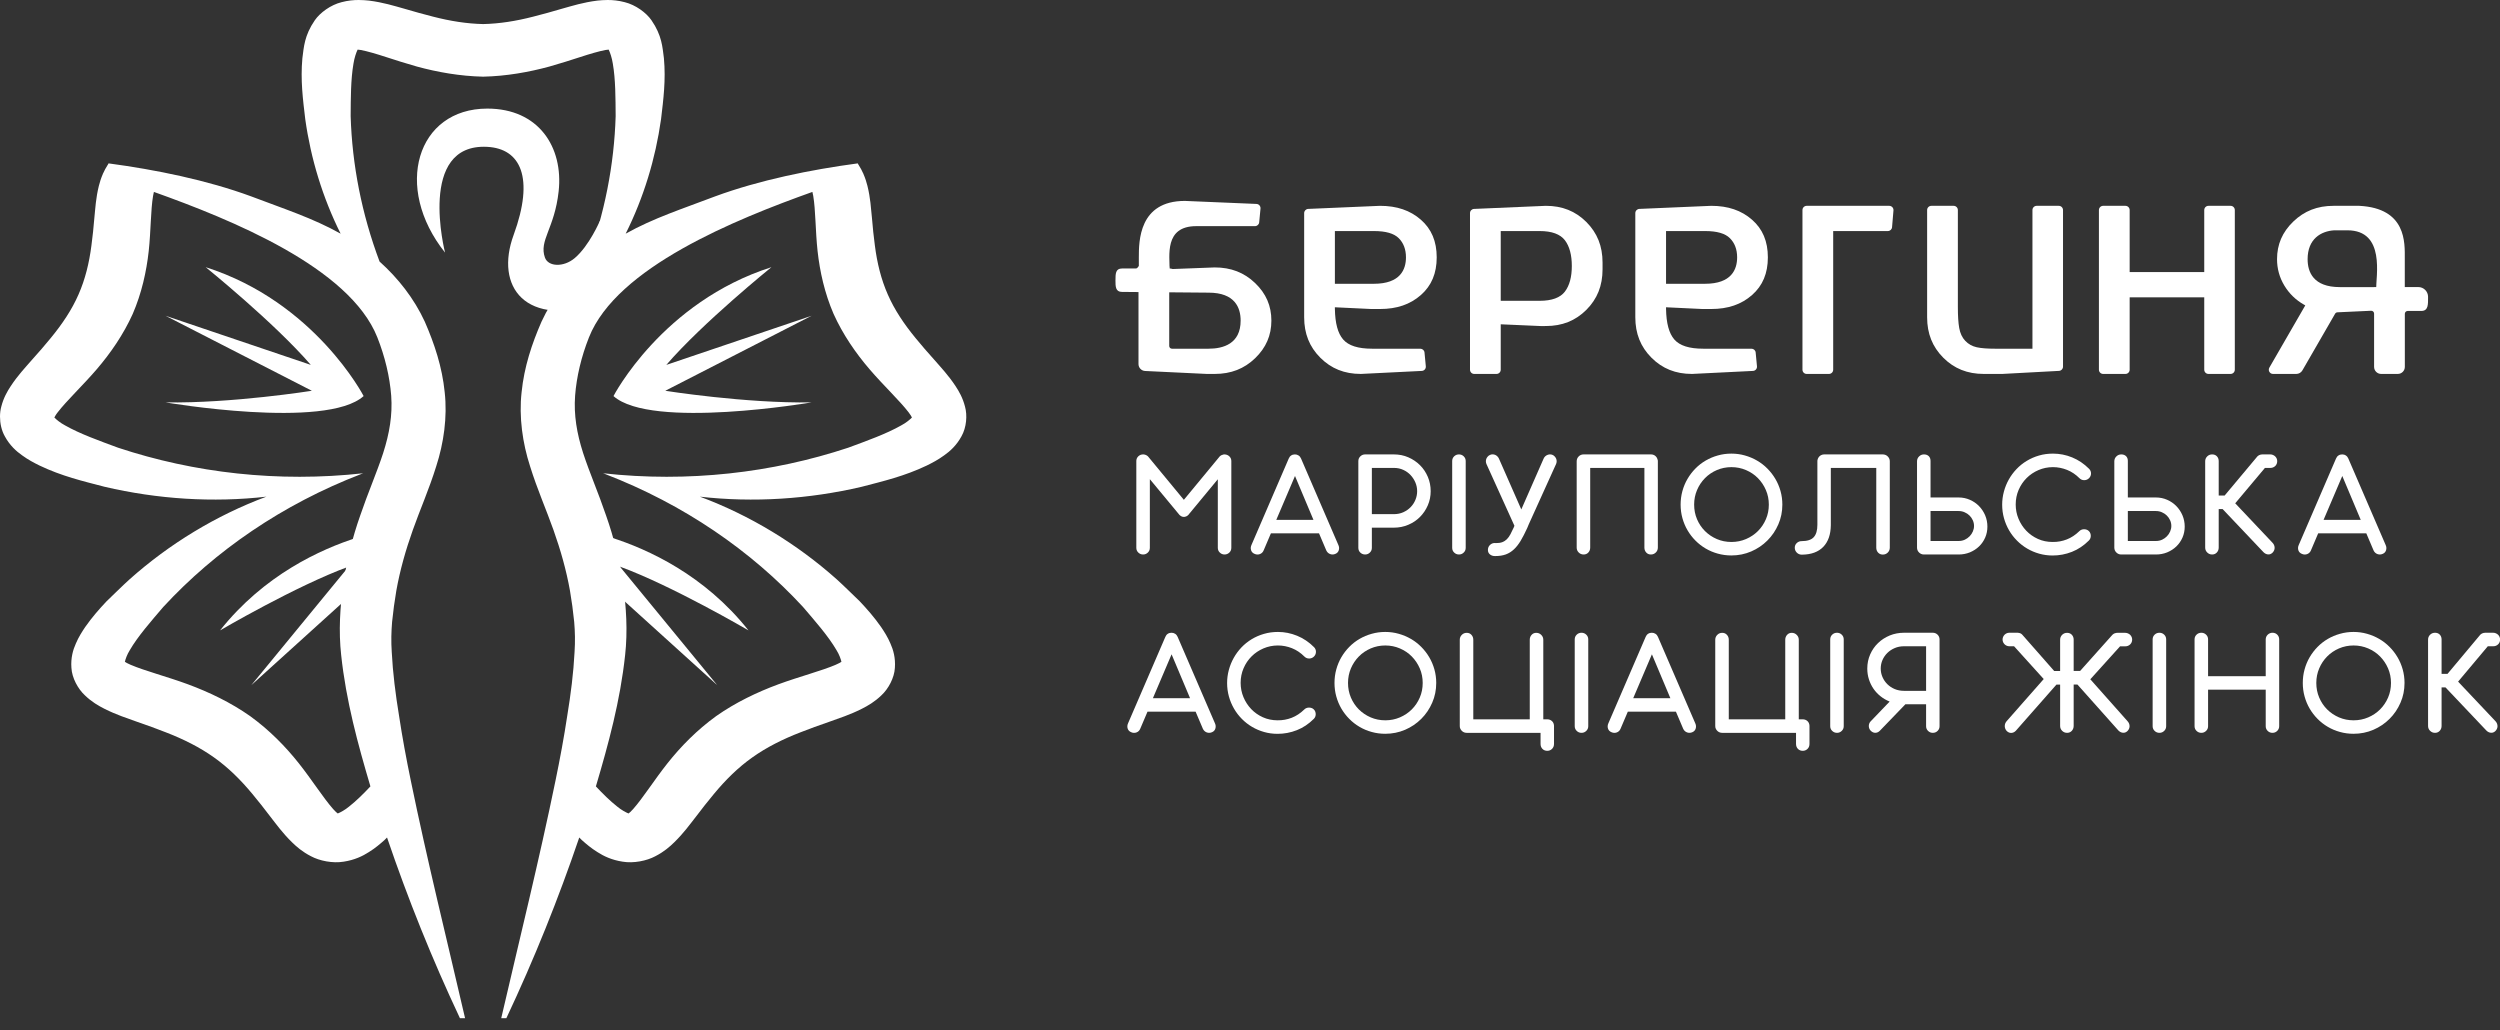 <svg width="199" height="82" viewBox="0 0 199 82" fill="none" xmlns="http://www.w3.org/2000/svg">
<rect x="0" y="0" width="199" height="82" fill="#333333" stroke="none"/>
<g clip-path="url(#clip0_140_434)">
<path d="M91.528 38.142V43.608C91.528 43.757 91.475 43.883 91.369 43.984C91.264 44.087 91.138 44.138 90.993 44.138C90.844 44.138 90.715 44.087 90.61 43.984C90.504 43.883 90.451 43.757 90.451 43.608V36.7C90.451 36.549 90.504 36.425 90.61 36.322C90.715 36.221 90.844 36.171 90.993 36.171H91.012C91.152 36.179 91.274 36.23 91.378 36.326L94.235 39.786L97.093 36.326C97.181 36.246 97.279 36.198 97.392 36.177C97.4 36.177 97.411 36.175 97.423 36.173C97.435 36.171 97.446 36.171 97.454 36.171C97.492 36.171 97.52 36.173 97.541 36.177C97.674 36.194 97.786 36.251 97.877 36.347C97.969 36.446 98.014 36.562 98.014 36.7V43.608C98.014 43.757 97.962 43.883 97.856 43.984C97.749 44.087 97.622 44.138 97.473 44.138C97.328 44.138 97.202 44.087 97.097 43.984C96.99 43.883 96.938 43.757 96.938 43.608V38.149L94.646 40.92L94.597 40.983C94.535 41.044 94.476 41.086 94.422 41.106C94.252 41.18 94.092 41.159 93.943 41.037L93.887 40.989L91.528 38.142H91.528Z" fill="white"/>
<path d="M101.593 41.38H104.55L103.082 37.888L101.593 41.38ZM104.993 42.452H101.165L100.585 43.814C100.556 43.886 100.516 43.944 100.463 43.995C100.412 44.045 100.353 44.081 100.287 44.106C100.22 44.132 100.15 44.142 100.078 44.14C100.005 44.138 99.934 44.121 99.863 44.087C99.722 44.031 99.63 43.934 99.586 43.799C99.543 43.663 99.552 43.526 99.614 43.386L102.583 36.501C102.629 36.392 102.694 36.309 102.779 36.255C102.864 36.198 102.963 36.171 103.076 36.171C103.183 36.171 103.279 36.198 103.364 36.255C103.45 36.309 103.515 36.389 103.561 36.495L106.536 43.386C106.599 43.522 106.609 43.659 106.568 43.795C106.526 43.932 106.437 44.031 106.299 44.087C106.159 44.15 106.019 44.155 105.88 44.104C105.74 44.052 105.638 43.955 105.572 43.814L104.993 42.452H104.993Z" fill="white"/>
<path d="M109.2 37.247V40.926H110.962C111.228 40.926 111.474 40.875 111.7 40.775C111.926 40.672 112.122 40.537 112.286 40.369C112.45 40.201 112.577 40.007 112.668 39.786C112.759 39.568 112.805 39.336 112.805 39.097C112.805 38.859 112.759 38.63 112.665 38.407C112.571 38.187 112.444 37.989 112.282 37.817C112.121 37.644 111.927 37.506 111.703 37.403C111.479 37.3 111.237 37.247 110.975 37.247H109.2V37.247ZM110.95 36.171C111.361 36.171 111.744 36.246 112.098 36.4C112.454 36.553 112.764 36.763 113.029 37.026C113.295 37.289 113.503 37.6 113.655 37.958C113.807 38.312 113.882 38.693 113.882 39.097C113.882 39.498 113.805 39.877 113.652 40.228C113.499 40.581 113.289 40.89 113.026 41.153C112.763 41.418 112.453 41.624 112.095 41.775C111.739 41.926 111.356 42.002 110.95 42.002H109.2V43.608C109.2 43.757 109.148 43.883 109.042 43.984C108.937 44.087 108.811 44.138 108.665 44.138C108.591 44.138 108.52 44.125 108.454 44.098C108.387 44.071 108.329 44.033 108.28 43.984C108.229 43.938 108.191 43.881 108.164 43.818C108.138 43.753 108.124 43.684 108.124 43.608V36.705C108.124 36.555 108.177 36.429 108.283 36.326C108.388 36.223 108.516 36.171 108.665 36.171H110.95V36.171Z" fill="white"/>
<path d="M116.67 43.608C116.67 43.757 116.618 43.883 116.511 43.984C116.406 44.087 116.28 44.138 116.135 44.138C115.986 44.138 115.858 44.087 115.752 43.984C115.646 43.883 115.594 43.757 115.594 43.608V36.7C115.594 36.549 115.646 36.425 115.752 36.322C115.858 36.221 115.986 36.171 116.135 36.171C116.28 36.171 116.406 36.221 116.511 36.322C116.617 36.425 116.67 36.549 116.67 36.7V43.608Z" fill="white"/>
<path d="M121.096 40.551L122.871 36.507C122.932 36.371 123.032 36.272 123.169 36.215C123.306 36.156 123.442 36.154 123.58 36.209C123.646 36.236 123.704 36.278 123.753 36.333C123.804 36.387 123.842 36.446 123.869 36.509C123.897 36.574 123.91 36.642 123.91 36.715C123.91 36.787 123.895 36.861 123.866 36.93L121.687 41.742L121.563 42.04C121.384 42.431 121.212 42.765 121.046 43.043C120.88 43.32 120.701 43.55 120.507 43.73C120.314 43.911 120.1 44.045 119.863 44.132C119.627 44.218 119.349 44.262 119.03 44.262H118.986C118.836 44.262 118.708 44.218 118.6 44.132C118.492 44.045 118.438 43.926 118.438 43.776C118.438 43.618 118.491 43.489 118.6 43.381C118.708 43.276 118.836 43.223 118.986 43.223C119.015 43.223 119.037 43.226 119.054 43.23C119.262 43.234 119.435 43.209 119.577 43.158C119.718 43.106 119.84 43.028 119.944 42.925C120.048 42.82 120.143 42.69 120.228 42.532C120.312 42.374 120.403 42.189 120.498 41.979L120.549 41.853L118.319 36.93C118.291 36.861 118.276 36.787 118.276 36.715C118.276 36.642 118.29 36.574 118.316 36.509C118.343 36.446 118.382 36.388 118.432 36.333C118.481 36.278 118.542 36.236 118.612 36.209C118.679 36.179 118.748 36.164 118.82 36.166C118.893 36.169 118.96 36.183 119.023 36.211C119.086 36.238 119.142 36.278 119.194 36.329C119.246 36.381 119.286 36.44 119.316 36.507L121.096 40.552L121.096 40.551Z" fill="white"/>
<path d="M131.965 43.589C131.965 43.742 131.912 43.873 131.803 43.978C131.695 44.086 131.564 44.138 131.411 44.138C131.258 44.138 131.133 44.086 131.038 43.978C130.942 43.873 130.894 43.742 130.894 43.589V37.247H126.58V43.589C126.58 43.742 126.532 43.873 126.434 43.978C126.336 44.086 126.211 44.138 126.058 44.138C125.904 44.138 125.773 44.086 125.665 43.978C125.557 43.873 125.504 43.742 125.504 43.589V36.724C125.504 36.57 125.556 36.44 125.662 36.333C125.767 36.225 125.898 36.171 126.051 36.171H131.417C131.537 36.171 131.643 36.204 131.735 36.269C131.826 36.337 131.891 36.423 131.927 36.532L131.946 36.593L131.959 36.637C131.959 36.646 131.96 36.656 131.962 36.669C131.964 36.681 131.965 36.694 131.965 36.705V43.589V43.589Z" fill="white"/>
<path d="M137.823 37.184C137.408 37.184 137.02 37.264 136.658 37.419C136.298 37.575 135.984 37.787 135.716 38.06C135.449 38.332 135.237 38.647 135.084 39.009C134.93 39.37 134.854 39.755 134.854 40.167C134.854 40.581 134.93 40.97 135.084 41.331C135.237 41.691 135.449 42.006 135.716 42.273C135.984 42.54 136.298 42.753 136.658 42.908C137.02 43.063 137.408 43.141 137.823 43.141C138.234 43.141 138.621 43.063 138.984 42.908C139.347 42.752 139.663 42.54 139.931 42.273C140.198 42.006 140.41 41.691 140.565 41.331C140.721 40.97 140.799 40.581 140.799 40.167C140.799 39.755 140.721 39.37 140.565 39.009C140.41 38.647 140.198 38.332 139.931 38.06C139.663 37.787 139.347 37.575 138.984 37.419C138.621 37.264 138.234 37.184 137.823 37.184ZM137.817 36.108C138.19 36.108 138.549 36.156 138.894 36.255C139.238 36.352 139.561 36.488 139.861 36.663C140.163 36.837 140.436 37.047 140.683 37.298C140.93 37.546 141.141 37.821 141.318 38.119C141.495 38.418 141.631 38.739 141.729 39.086C141.827 39.433 141.875 39.793 141.875 40.167C141.875 40.726 141.769 41.252 141.555 41.741C141.341 42.231 141.051 42.66 140.683 43.026C140.316 43.394 139.886 43.684 139.395 43.896C138.903 44.107 138.377 44.214 137.817 44.214C137.444 44.214 137.083 44.165 136.737 44.069C136.39 43.974 136.068 43.837 135.769 43.661C135.47 43.486 135.198 43.274 134.953 43.026C134.709 42.78 134.499 42.507 134.325 42.208C134.151 41.91 134.016 41.588 133.92 41.243C133.825 40.899 133.777 40.541 133.777 40.167C133.777 39.793 133.825 39.433 133.92 39.086C134.016 38.739 134.151 38.418 134.325 38.12C134.499 37.821 134.709 37.546 134.953 37.298C135.198 37.047 135.47 36.837 135.769 36.663C136.068 36.488 136.39 36.352 136.737 36.255C137.083 36.156 137.443 36.108 137.817 36.108L137.817 36.108Z" fill="white"/>
<path d="M142.864 43.602C142.864 43.448 142.918 43.322 143.026 43.223C143.134 43.123 143.263 43.074 143.412 43.074C143.861 43.074 144.182 42.969 144.374 42.759C144.567 42.549 144.664 42.218 144.664 41.767V36.711C144.664 36.671 144.666 36.642 144.67 36.624C144.67 36.621 144.671 36.619 144.673 36.619C144.675 36.619 144.676 36.616 144.676 36.612C144.68 36.591 144.684 36.574 144.688 36.559C144.692 36.545 144.698 36.528 144.707 36.507C144.716 36.482 144.724 36.465 144.732 36.456C144.732 36.453 144.733 36.45 144.736 36.448C144.738 36.446 144.739 36.442 144.739 36.438C144.784 36.36 144.846 36.297 144.925 36.248C145.003 36.2 145.091 36.175 145.186 36.171H149.874C149.903 36.171 149.926 36.173 149.943 36.177C150.079 36.194 150.195 36.253 150.288 36.358C150.381 36.461 150.428 36.583 150.428 36.724V43.589C150.428 43.747 150.374 43.879 150.267 43.984C150.158 44.091 150.028 44.144 149.874 44.144C149.716 44.144 149.59 44.092 149.494 43.984C149.398 43.879 149.351 43.747 149.351 43.589V37.247H145.734V41.804C145.725 42.547 145.526 43.12 145.134 43.528C144.742 43.934 144.18 44.142 143.45 44.15H143.412C143.263 44.15 143.134 44.096 143.026 43.989C142.918 43.881 142.864 43.751 142.864 43.602H142.864Z" fill="white"/>
<path d="M153.671 40.678V43.062H155.925C156.095 43.062 156.254 43.026 156.401 42.959C156.548 42.889 156.676 42.799 156.784 42.687C156.892 42.576 156.977 42.448 157.039 42.305C157.101 42.162 157.133 42.015 157.133 41.865C157.133 41.708 157.1 41.559 157.036 41.415C156.972 41.27 156.883 41.144 156.772 41.035C156.66 40.926 156.529 40.838 156.379 40.775C156.23 40.709 156.072 40.678 155.906 40.678H153.671V40.678ZM153.149 44.138C152.995 44.138 152.864 44.086 152.757 43.978C152.649 43.873 152.595 43.742 152.595 43.589V36.724C152.595 36.57 152.648 36.44 152.757 36.333C152.864 36.225 152.996 36.171 153.149 36.171C153.307 36.171 153.433 36.217 153.528 36.309C153.624 36.404 153.671 36.53 153.671 36.688V39.599H155.912C156.228 39.599 156.525 39.662 156.803 39.784C157.081 39.906 157.324 40.072 157.531 40.285C157.738 40.497 157.901 40.743 158.02 41.023C158.137 41.302 158.197 41.6 158.197 41.916C158.197 42.231 158.138 42.523 158.02 42.792C157.901 43.063 157.738 43.297 157.531 43.497C157.324 43.696 157.081 43.852 156.803 43.968C156.525 44.081 156.228 44.138 155.912 44.138H153.149Z" fill="white"/>
<path d="M166.289 37.316C166.393 37.419 166.445 37.543 166.445 37.686C166.445 37.829 166.393 37.956 166.289 38.062C166.185 38.166 166.059 38.22 165.91 38.222C165.76 38.225 165.633 38.172 165.529 38.069C165.231 37.77 164.899 37.548 164.537 37.403C164.173 37.258 163.799 37.184 163.413 37.184C163.006 37.184 162.623 37.264 162.261 37.419C161.901 37.575 161.586 37.785 161.318 38.054C161.05 38.321 160.839 38.634 160.683 38.996C160.528 39.357 160.45 39.746 160.45 40.16C160.45 40.558 160.525 40.938 160.674 41.296C160.823 41.655 161.029 41.972 161.291 42.246C161.552 42.519 161.862 42.738 162.221 42.9C162.58 43.062 162.971 43.141 163.394 43.141C163.784 43.146 164.158 43.078 164.515 42.939C164.872 42.801 165.206 42.58 165.518 42.277C165.567 42.227 165.625 42.189 165.691 42.164C165.758 42.139 165.826 42.128 165.894 42.128C165.962 42.128 166.03 42.139 166.096 42.162C166.162 42.185 166.221 42.221 166.27 42.271C166.324 42.319 166.364 42.378 166.389 42.447C166.413 42.517 166.426 42.584 166.426 42.654C166.426 42.721 166.413 42.788 166.389 42.853C166.364 42.916 166.327 42.973 166.276 43.024C165.87 43.429 165.42 43.732 164.926 43.926C164.432 44.121 163.92 44.218 163.388 44.218C163.019 44.218 162.663 44.169 162.321 44.073C161.978 43.976 161.659 43.839 161.363 43.665C161.065 43.49 160.795 43.28 160.55 43.032C160.305 42.786 160.095 42.513 159.921 42.212C159.747 41.91 159.611 41.588 159.517 41.247C159.421 40.905 159.373 40.545 159.373 40.173C159.373 39.816 159.419 39.469 159.511 39.13C159.602 38.792 159.731 38.472 159.899 38.172C160.067 37.871 160.272 37.594 160.512 37.342C160.753 37.087 161.024 36.869 161.325 36.688C161.625 36.505 161.951 36.362 162.302 36.261C162.652 36.158 163.025 36.108 163.419 36.108C163.942 36.108 164.451 36.208 164.945 36.41C165.439 36.612 165.887 36.913 166.289 37.316L166.289 37.316Z" fill="white"/>
<path d="M169.376 40.678V43.062H171.63C171.8 43.062 171.959 43.026 172.106 42.959C172.253 42.889 172.382 42.799 172.489 42.687C172.597 42.576 172.682 42.448 172.744 42.305C172.806 42.162 172.838 42.015 172.838 41.865C172.838 41.708 172.805 41.559 172.741 41.415C172.677 41.27 172.589 41.144 172.477 41.035C172.365 40.926 172.234 40.838 172.084 40.775C171.935 40.709 171.777 40.678 171.611 40.678H169.376ZM168.854 44.138C168.7 44.138 168.569 44.086 168.462 43.978C168.354 43.873 168.3 43.742 168.3 43.589V36.724C168.3 36.57 168.353 36.44 168.462 36.333C168.569 36.225 168.7 36.171 168.854 36.171C169.011 36.171 169.138 36.217 169.233 36.309C169.329 36.404 169.376 36.53 169.376 36.688V39.599H171.617C171.933 39.599 172.23 39.662 172.508 39.784C172.786 39.906 173.029 40.072 173.236 40.285C173.443 40.497 173.606 40.743 173.725 41.023C173.843 41.302 173.903 41.6 173.903 41.916C173.903 42.231 173.843 42.523 173.725 42.792C173.606 43.063 173.443 43.297 173.236 43.497C173.029 43.696 172.786 43.852 172.508 43.968C172.23 44.081 171.933 44.138 171.617 44.138H168.854V44.138Z" fill="white"/>
<path d="M176.609 39.444H177.082L179.691 36.326C179.749 36.276 179.8 36.24 179.847 36.221C179.925 36.187 180.005 36.171 180.083 36.171H180.718C180.793 36.171 180.863 36.185 180.929 36.215C180.996 36.242 181.055 36.282 181.104 36.328C181.153 36.377 181.193 36.434 181.223 36.496C181.251 36.562 181.266 36.631 181.266 36.705C181.266 36.864 181.213 36.993 181.107 37.096C181.001 37.196 180.872 37.247 180.718 37.247H180.288L177.923 40.062L180.899 43.211C180.953 43.268 180.993 43.333 181.02 43.4C181.047 43.469 181.061 43.539 181.061 43.608C181.061 43.679 181.046 43.747 181.017 43.814C180.988 43.881 180.946 43.94 180.893 43.995C180.784 44.098 180.664 44.144 180.531 44.132C180.399 44.119 180.278 44.06 180.171 43.951L176.92 40.522H176.609V43.583C176.609 43.739 176.561 43.869 176.463 43.976C176.365 44.083 176.24 44.138 176.087 44.138C175.933 44.138 175.802 44.086 175.695 43.978C175.587 43.873 175.533 43.743 175.533 43.589V36.717C175.533 36.564 175.587 36.436 175.695 36.329C175.802 36.223 175.933 36.171 176.087 36.171C176.245 36.171 176.371 36.221 176.466 36.322C176.562 36.425 176.609 36.551 176.609 36.705V39.444L176.609 39.444Z" fill="white"/>
<path d="M184.957 41.38H187.914L186.446 37.888L184.957 41.38ZM188.357 42.452H184.528L183.949 43.814C183.92 43.886 183.88 43.944 183.827 43.995C183.776 44.045 183.717 44.081 183.651 44.106C183.584 44.132 183.514 44.142 183.442 44.14C183.369 44.138 183.297 44.121 183.227 44.087C183.086 44.031 182.994 43.934 182.949 43.799C182.907 43.663 182.916 43.526 182.978 43.386L185.947 36.501C185.993 36.392 186.058 36.309 186.143 36.255C186.228 36.198 186.327 36.171 186.439 36.171C186.547 36.171 186.644 36.198 186.728 36.255C186.813 36.309 186.879 36.389 186.925 36.495L189.9 43.386C189.963 43.522 189.972 43.659 189.932 43.795C189.89 43.932 189.801 44.031 189.663 44.087C189.523 44.15 189.382 44.155 189.244 44.104C189.104 44.052 189.002 43.955 188.936 43.814L188.357 42.452H188.357Z" fill="white"/>
<path d="M91.771 55.576H94.728L93.259 52.084L91.771 55.576ZM95.17 56.648H91.342L90.762 58.01C90.733 58.082 90.693 58.14 90.641 58.191C90.589 58.241 90.53 58.277 90.464 58.302C90.397 58.327 90.327 58.338 90.255 58.336C90.182 58.334 90.111 58.317 90.04 58.283C89.899 58.226 89.807 58.13 89.763 57.995C89.72 57.859 89.729 57.722 89.791 57.581L92.761 50.697C92.806 50.587 92.871 50.505 92.956 50.451C93.041 50.394 93.14 50.367 93.253 50.367C93.36 50.367 93.456 50.394 93.542 50.451C93.627 50.505 93.692 50.585 93.738 50.69L96.713 57.581C96.776 57.718 96.785 57.855 96.744 57.991C96.704 58.128 96.614 58.226 96.477 58.283C96.336 58.346 96.196 58.35 96.057 58.3C95.918 58.247 95.815 58.151 95.749 58.01L95.17 56.648H95.17Z" fill="white"/>
<path d="M104.595 51.512C104.698 51.615 104.75 51.739 104.75 51.882C104.75 52.025 104.699 52.151 104.595 52.258C104.49 52.361 104.364 52.416 104.215 52.418C104.066 52.42 103.938 52.368 103.834 52.265C103.536 51.966 103.205 51.743 102.842 51.598C102.479 51.453 102.104 51.38 101.719 51.38C101.312 51.38 100.928 51.46 100.566 51.615C100.206 51.771 99.892 51.981 99.624 52.25C99.356 52.517 99.144 52.83 98.989 53.192C98.833 53.553 98.755 53.942 98.755 54.356C98.755 54.754 98.83 55.134 98.979 55.492C99.129 55.851 99.335 56.168 99.596 56.442C99.857 56.715 100.167 56.934 100.526 57.095C100.885 57.257 101.276 57.337 101.699 57.337C102.089 57.341 102.464 57.274 102.82 57.135C103.177 56.996 103.512 56.776 103.823 56.473C103.872 56.423 103.93 56.385 103.997 56.36C104.064 56.334 104.131 56.324 104.199 56.324C104.268 56.324 104.335 56.334 104.401 56.358C104.467 56.381 104.526 56.416 104.576 56.467C104.629 56.515 104.669 56.574 104.694 56.643C104.719 56.713 104.731 56.78 104.731 56.849C104.731 56.917 104.719 56.984 104.694 57.049C104.669 57.112 104.633 57.169 104.582 57.219C104.175 57.625 103.725 57.928 103.231 58.121C102.737 58.317 102.225 58.413 101.693 58.413C101.325 58.413 100.968 58.365 100.626 58.268C100.284 58.172 99.964 58.035 99.668 57.861C99.37 57.686 99.1 57.476 98.855 57.228C98.61 56.982 98.4 56.708 98.227 56.408C98.052 56.105 97.917 55.784 97.822 55.443C97.727 55.1 97.678 54.741 97.678 54.369C97.678 54.012 97.724 53.665 97.816 53.326C97.907 52.988 98.037 52.668 98.205 52.368C98.373 52.067 98.577 51.79 98.817 51.537C99.058 51.283 99.329 51.064 99.63 50.883C99.931 50.701 100.256 50.558 100.607 50.457C100.958 50.354 101.331 50.303 101.725 50.303C102.247 50.303 102.756 50.404 103.25 50.606C103.744 50.808 104.192 51.109 104.595 51.512L104.595 51.512Z" fill="white"/>
<path d="M110.272 51.38C109.856 51.38 109.469 51.46 109.107 51.615C108.746 51.771 108.432 51.983 108.164 52.256C107.897 52.528 107.686 52.843 107.532 53.204C107.379 53.566 107.302 53.951 107.302 54.363C107.302 54.777 107.379 55.166 107.532 55.527C107.686 55.887 107.897 56.202 108.164 56.469C108.432 56.736 108.746 56.948 109.107 57.104C109.469 57.259 109.856 57.337 110.272 57.337C110.683 57.337 111.069 57.259 111.432 57.104C111.796 56.948 112.111 56.736 112.379 56.469C112.646 56.202 112.858 55.887 113.014 55.527C113.17 55.166 113.247 54.777 113.247 54.363C113.247 53.951 113.17 53.566 113.014 53.204C112.858 52.843 112.646 52.528 112.379 52.256C112.111 51.983 111.796 51.771 111.432 51.615C111.069 51.46 110.683 51.38 110.272 51.38ZM110.265 50.303C110.638 50.303 110.998 50.352 111.343 50.451C111.686 50.547 112.009 50.684 112.31 50.858C112.611 51.033 112.885 51.243 113.132 51.493C113.379 51.741 113.59 52.017 113.767 52.315C113.943 52.614 114.08 52.935 114.178 53.282C114.275 53.629 114.324 53.989 114.324 54.363C114.324 54.922 114.218 55.447 114.003 55.937C113.79 56.427 113.5 56.856 113.132 57.222C112.765 57.589 112.335 57.88 111.843 58.092C111.351 58.302 110.826 58.409 110.265 58.409C109.892 58.409 109.532 58.361 109.186 58.264C108.839 58.17 108.516 58.033 108.217 57.856C107.918 57.682 107.647 57.47 107.402 57.222C107.157 56.976 106.948 56.703 106.773 56.404C106.599 56.105 106.464 55.784 106.369 55.439C106.273 55.094 106.226 54.737 106.226 54.363C106.226 53.989 106.273 53.629 106.369 53.282C106.464 52.935 106.599 52.614 106.773 52.315C106.948 52.017 107.157 51.741 107.402 51.493C107.647 51.243 107.918 51.033 108.217 50.858C108.516 50.684 108.839 50.547 109.186 50.451C109.532 50.352 109.892 50.303 110.265 50.303L110.265 50.303Z" fill="white"/>
<path d="M117.274 57.258H121.769V50.926C121.769 50.772 121.818 50.642 121.915 50.535C122.013 50.425 122.137 50.373 122.286 50.373C122.44 50.373 122.571 50.425 122.681 50.535C122.791 50.642 122.846 50.772 122.846 50.926V57.258H123.158C123.307 57.258 123.432 57.304 123.534 57.396C123.636 57.49 123.691 57.615 123.699 57.768V59.217C123.699 59.374 123.647 59.507 123.543 59.61C123.439 59.713 123.313 59.765 123.164 59.765C123.006 59.765 122.877 59.713 122.777 59.61C122.678 59.507 122.628 59.374 122.628 59.217V58.334H116.752C116.619 58.334 116.504 58.294 116.406 58.216C116.309 58.136 116.243 58.037 116.211 57.918C116.211 57.909 116.21 57.901 116.207 57.894C116.205 57.888 116.204 57.882 116.204 57.873C116.2 57.852 116.198 57.821 116.198 57.779V50.926C116.198 50.772 116.252 50.642 116.36 50.535C116.467 50.425 116.599 50.373 116.752 50.373C116.905 50.373 117.03 50.425 117.128 50.535C117.226 50.642 117.274 50.772 117.274 50.926V57.258V57.258Z" fill="white"/>
<path d="M126.425 57.804C126.425 57.953 126.372 58.079 126.266 58.18C126.161 58.283 126.034 58.334 125.889 58.334C125.74 58.334 125.612 58.283 125.507 58.18C125.401 58.079 125.348 57.953 125.348 57.804V50.896C125.348 50.745 125.401 50.621 125.507 50.518C125.612 50.417 125.74 50.367 125.889 50.367C126.035 50.367 126.161 50.417 126.266 50.518C126.372 50.621 126.425 50.745 126.425 50.896V57.804V57.804Z" fill="white"/>
<path d="M130.004 55.576H132.961L131.492 52.084L130.004 55.576ZM133.403 56.648H129.575L128.995 58.01C128.966 58.082 128.926 58.14 128.874 58.191C128.822 58.241 128.763 58.277 128.697 58.302C128.63 58.327 128.561 58.338 128.488 58.336C128.415 58.334 128.344 58.317 128.273 58.283C128.132 58.226 128.04 58.13 127.996 57.995C127.953 57.859 127.962 57.722 128.024 57.581L130.994 50.697C131.039 50.587 131.104 50.505 131.189 50.451C131.274 50.394 131.373 50.367 131.486 50.367C131.593 50.367 131.69 50.394 131.775 50.451C131.86 50.505 131.925 50.585 131.971 50.69L134.946 57.581C135.009 57.718 135.019 57.855 134.978 57.991C134.937 58.128 134.848 58.226 134.71 58.283C134.569 58.346 134.429 58.35 134.29 58.3C134.151 58.247 134.048 58.151 133.982 58.01L133.403 56.648H133.403Z" fill="white"/>
<path d="M137.611 57.258H142.106V50.926C142.106 50.772 142.154 50.642 142.252 50.535C142.349 50.425 142.473 50.373 142.623 50.373C142.776 50.373 142.907 50.425 143.018 50.535C143.127 50.642 143.183 50.772 143.183 50.926V57.258H143.494C143.643 57.258 143.768 57.304 143.87 57.396C143.972 57.49 144.027 57.615 144.035 57.768V59.217C144.035 59.374 143.984 59.507 143.88 59.61C143.776 59.713 143.65 59.765 143.5 59.765C143.343 59.765 143.213 59.713 143.113 59.61C143.015 59.507 142.964 59.374 142.964 59.217V58.334H137.088C136.955 58.334 136.84 58.294 136.743 58.216C136.645 58.136 136.58 58.037 136.547 57.918C136.547 57.909 136.546 57.901 136.544 57.894C136.542 57.888 136.541 57.882 136.541 57.873C136.537 57.852 136.534 57.821 136.534 57.779V50.926C136.534 50.772 136.588 50.642 136.696 50.535C136.803 50.425 136.935 50.373 137.088 50.373C137.242 50.373 137.367 50.425 137.465 50.535C137.562 50.642 137.611 50.772 137.611 50.926V57.258V57.258Z" fill="white"/>
<path d="M146.761 57.804C146.761 57.953 146.709 58.079 146.602 58.18C146.497 58.283 146.371 58.334 146.226 58.334C146.077 58.334 145.949 58.283 145.843 58.18C145.737 58.079 145.685 57.953 145.685 57.804V50.896C145.685 50.745 145.737 50.621 145.843 50.518C145.949 50.417 146.077 50.367 146.226 50.367C146.371 50.367 146.497 50.417 146.602 50.518C146.708 50.621 146.761 50.745 146.761 50.896V57.804V57.804Z" fill="white"/>
<path d="M149.706 53.217C149.706 53.455 149.753 53.68 149.846 53.896C149.94 54.11 150.069 54.3 150.233 54.462C150.397 54.623 150.591 54.752 150.817 54.848C151.043 54.943 151.291 54.991 151.562 54.991H153.317V51.443H151.543C151.285 51.443 151.044 51.491 150.821 51.586C150.596 51.682 150.401 51.811 150.236 51.972C150.07 52.134 149.94 52.322 149.846 52.536C149.753 52.748 149.706 52.977 149.706 53.217V53.217ZM153.317 56.061H151.668L149.632 58.172C149.528 58.275 149.411 58.329 149.28 58.331C149.149 58.334 149.03 58.281 148.922 58.178C148.868 58.128 148.828 58.071 148.801 58.004C148.774 57.938 148.759 57.869 148.757 57.802C148.755 57.732 148.767 57.665 148.792 57.596C148.816 57.528 148.856 57.465 148.91 57.413L150.416 55.844C150.155 55.739 149.915 55.601 149.694 55.426C149.474 55.252 149.286 55.052 149.13 54.825C148.975 54.6 148.854 54.35 148.767 54.079C148.679 53.807 148.636 53.52 148.636 53.217C148.636 52.815 148.713 52.439 148.867 52.09C149.02 51.741 149.229 51.441 149.495 51.184C149.76 50.93 150.071 50.73 150.425 50.583C150.781 50.438 151.161 50.366 151.568 50.366H153.852C154.002 50.366 154.128 50.419 154.233 50.522C154.336 50.625 154.388 50.751 154.388 50.9V57.804C154.388 57.953 154.336 58.079 154.233 58.18C154.128 58.283 154.002 58.334 153.852 58.334C153.703 58.334 153.577 58.283 153.473 58.18C153.369 58.079 153.317 57.953 153.317 57.804V56.061V56.061Z" fill="white"/>
<path d="M169.165 50.373C169.241 50.373 169.312 50.388 169.381 50.417C169.449 50.444 169.508 50.484 169.558 50.53C169.607 50.579 169.646 50.636 169.676 50.699C169.705 50.764 169.72 50.833 169.72 50.907C169.72 51.064 169.666 51.195 169.558 51.298C169.45 51.398 169.319 51.449 169.165 51.449H168.755L166.389 54.071L169.352 57.407C169.406 57.463 169.447 57.529 169.474 57.596C169.5 57.665 169.514 57.734 169.514 57.804C169.514 57.876 169.499 57.943 169.471 58.01C169.442 58.077 169.399 58.136 169.346 58.191C169.239 58.294 169.118 58.34 168.985 58.327C168.852 58.315 168.732 58.256 168.624 58.147L165.362 54.487H165.064V57.779C165.064 57.934 165.014 58.065 164.918 58.172C164.82 58.279 164.693 58.334 164.54 58.334C164.386 58.334 164.256 58.281 164.148 58.174C164.041 58.069 163.986 57.938 163.986 57.785V54.493H163.694L160.462 58.166C160.36 58.273 160.241 58.332 160.108 58.34C159.975 58.348 159.853 58.298 159.74 58.191C159.687 58.136 159.647 58.075 159.62 58.008C159.593 57.938 159.579 57.869 159.579 57.798C159.579 57.728 159.591 57.659 159.616 57.589C159.642 57.522 159.681 57.459 159.734 57.4L162.68 54.052L160.32 51.443H159.94C159.866 51.443 159.796 51.428 159.731 51.398C159.667 51.371 159.611 51.331 159.564 51.285C159.516 51.237 159.478 51.18 159.448 51.117C159.419 51.052 159.405 50.982 159.405 50.907C159.405 50.833 159.419 50.762 159.448 50.696C159.478 50.629 159.516 50.572 159.564 50.524C159.611 50.478 159.667 50.438 159.731 50.41C159.796 50.381 159.866 50.366 159.94 50.366H160.582C160.603 50.366 160.62 50.366 160.637 50.369C160.654 50.37 160.673 50.375 160.693 50.379C160.805 50.392 160.899 50.438 160.973 50.522L163.513 53.41H163.986V50.919C163.986 50.766 164.041 50.638 164.148 50.53C164.256 50.425 164.386 50.373 164.54 50.373C164.694 50.373 164.82 50.425 164.918 50.528C165.014 50.631 165.064 50.76 165.064 50.913V53.404H165.58L168.089 50.596L168.176 50.503C168.242 50.444 168.31 50.411 168.381 50.398C168.406 50.39 168.432 50.383 168.456 50.379C168.481 50.375 168.508 50.373 168.537 50.373H169.165H169.165Z" fill="white"/>
<path d="M172.427 57.804C172.427 57.953 172.374 58.079 172.268 58.18C172.163 58.283 172.037 58.334 171.892 58.334C171.742 58.334 171.614 58.283 171.509 58.18C171.403 58.079 171.35 57.953 171.35 57.804V50.896C171.35 50.745 171.403 50.621 171.509 50.518C171.614 50.417 171.742 50.367 171.892 50.367C172.037 50.367 172.163 50.417 172.268 50.518C172.374 50.621 172.427 50.745 172.427 50.896V57.804V57.804Z" fill="white"/>
<path d="M175.763 53.827H180.351V50.896C180.351 50.821 180.366 50.751 180.394 50.686C180.424 50.623 180.464 50.566 180.513 50.518C180.563 50.472 180.62 50.434 180.684 50.406C180.748 50.379 180.818 50.367 180.893 50.367C181.042 50.367 181.168 50.417 181.269 50.518C181.371 50.621 181.423 50.745 181.423 50.896V57.804C181.423 57.953 181.37 58.079 181.266 58.18C181.163 58.283 181.036 58.334 180.886 58.334C180.737 58.334 180.611 58.283 180.507 58.18C180.403 58.079 180.351 57.953 180.351 57.804V54.897H175.763V57.804C175.763 57.953 175.711 58.079 175.604 58.18C175.499 58.283 175.373 58.334 175.228 58.334C175.079 58.334 174.951 58.283 174.845 58.18C174.739 58.079 174.687 57.953 174.687 57.804V50.896C174.687 50.745 174.739 50.621 174.845 50.518C174.951 50.417 175.079 50.367 175.228 50.367C175.373 50.367 175.499 50.417 175.604 50.518C175.711 50.621 175.763 50.745 175.763 50.896V53.827V53.827Z" fill="white"/>
<path d="M187.348 51.38C186.933 51.38 186.545 51.46 186.183 51.615C185.823 51.771 185.508 51.983 185.24 52.256C184.973 52.528 184.762 52.843 184.609 53.204C184.455 53.566 184.378 53.951 184.378 54.363C184.378 54.777 184.455 55.166 184.609 55.527C184.762 55.887 184.973 56.202 185.24 56.469C185.508 56.736 185.823 56.948 186.183 57.104C186.545 57.259 186.933 57.337 187.348 57.337C187.759 57.337 188.145 57.259 188.508 57.104C188.872 56.948 189.187 56.736 189.455 56.469C189.722 56.202 189.934 55.887 190.09 55.527C190.246 55.166 190.323 54.777 190.323 54.363C190.323 53.951 190.246 53.566 190.09 53.204C189.934 52.843 189.722 52.528 189.455 52.256C189.187 51.983 188.872 51.771 188.508 51.615C188.145 51.46 187.759 51.38 187.348 51.38ZM187.341 50.303C187.714 50.303 188.074 50.352 188.419 50.451C188.763 50.547 189.085 50.684 189.386 50.858C189.687 51.033 189.961 51.243 190.208 51.493C190.455 51.741 190.666 52.017 190.843 52.315C191.019 52.614 191.156 52.935 191.254 53.282C191.351 53.629 191.4 53.989 191.4 54.363C191.4 54.922 191.294 55.447 191.079 55.937C190.866 56.427 190.576 56.856 190.208 57.222C189.841 57.589 189.411 57.88 188.919 58.092C188.427 58.302 187.902 58.409 187.341 58.409C186.968 58.409 186.607 58.361 186.262 58.264C185.915 58.17 185.592 58.033 185.294 57.856C184.994 57.682 184.723 57.47 184.478 57.222C184.233 56.976 184.024 56.703 183.849 56.404C183.675 56.105 183.54 55.784 183.445 55.439C183.349 55.094 183.302 54.737 183.302 54.363C183.302 53.989 183.349 53.629 183.445 53.282C183.54 52.935 183.675 52.614 183.849 52.315C184.024 52.017 184.233 51.741 184.478 51.493C184.723 51.243 184.994 51.033 185.294 50.858C185.592 50.684 185.915 50.547 186.262 50.451C186.607 50.352 186.968 50.303 187.341 50.303L187.341 50.303Z" fill="white"/>
<path d="M194.35 53.639H194.823L197.432 50.522C197.49 50.472 197.542 50.436 197.588 50.417C197.667 50.383 197.746 50.367 197.824 50.367H198.459C198.534 50.367 198.604 50.381 198.671 50.411C198.737 50.438 198.796 50.478 198.845 50.524C198.894 50.572 198.934 50.629 198.964 50.693C198.981 50.732 198.993 50.773 199 50.815V50.995C198.983 51.112 198.932 51.21 198.848 51.291C198.742 51.393 198.613 51.443 198.459 51.443H198.029L195.665 54.258L198.64 57.407C198.694 57.464 198.734 57.529 198.761 57.596C198.788 57.665 198.802 57.734 198.802 57.804C198.802 57.876 198.787 57.943 198.758 58.01C198.729 58.077 198.687 58.136 198.634 58.191C198.526 58.294 198.406 58.34 198.272 58.327C198.14 58.315 198.019 58.256 197.912 58.147L194.662 54.718H194.35V57.779C194.35 57.934 194.302 58.065 194.204 58.172C194.107 58.279 193.981 58.334 193.828 58.334C193.675 58.334 193.543 58.281 193.436 58.174C193.328 58.069 193.274 57.938 193.274 57.785V50.913C193.274 50.76 193.328 50.631 193.436 50.524C193.543 50.419 193.675 50.367 193.828 50.367C193.986 50.367 194.112 50.417 194.208 50.518C194.303 50.621 194.35 50.747 194.35 50.901V53.64L194.35 53.639Z" fill="white"/>
<path d="M99.907 22.531C99.036 21.694 97.983 21.287 96.691 21.287L93.342 21.415C93.272 21.398 93.206 21.372 93.132 21.372H93.07V21.213H90.6C90.572 21.301 90.504 21.372 90.407 21.372H89.31C88.797 21.372 88.792 21.791 88.792 22.304H88.79C88.79 22.817 88.797 23.236 89.31 23.236L96.199 23.295C98.311 23.295 98.755 24.505 98.755 25.52C98.755 27.369 97.365 27.757 96.199 27.757H93.287C93.168 27.757 93.07 27.66 93.07 27.54V22.577C93.07 22.457 92.974 22.36 92.854 22.36H90.84C90.721 22.36 90.624 22.457 90.624 22.577V28.979C90.624 29.273 90.855 29.516 91.149 29.53L96.088 29.766L96.69 29.765C97.983 29.765 99.035 29.356 99.907 28.515C100.779 27.674 101.202 26.694 101.202 25.52C101.202 24.345 100.779 23.367 99.907 22.531L99.907 22.531Z" fill="white"/>
<path d="M106.257 18.392H109.359C110.311 18.392 110.96 18.579 111.344 18.963C111.723 19.343 111.915 19.855 111.915 20.484C111.915 21.444 111.472 22.589 109.359 22.589H106.257V18.392V18.392ZM109.85 24.597C111.19 24.597 112.254 24.232 113.104 23.483C113.951 22.736 114.362 21.756 114.362 20.484C114.362 19.212 113.951 18.234 113.104 17.492C112.254 16.747 111.19 16.384 109.85 16.384L104.13 16.629C103.951 16.638 103.811 16.785 103.811 16.964V25.253C103.811 26.554 104.232 27.609 105.099 28.476C105.966 29.343 107.02 29.765 108.322 29.765L113.179 29.525C113.27 29.52 113.355 29.478 113.415 29.409C113.475 29.34 113.503 29.249 113.495 29.158L113.391 28.061C113.375 27.889 113.23 27.757 113.057 27.757H109.226C108.101 27.757 107.345 27.516 106.915 27.021C106.49 26.53 106.275 25.731 106.257 24.578L106.255 24.459L109.167 24.598L109.85 24.597V24.597Z" fill="white"/>
<path d="M93.099 21.521C93.12 20.381 92.652 18.001 95.22 18.001H99.897C100.071 18.001 100.215 17.87 100.232 17.697L100.336 16.6C100.344 16.509 100.315 16.418 100.256 16.35C100.196 16.28 100.111 16.238 100.02 16.233L94.317 15.993C90.651 15.993 90.651 19.204 90.651 20.505V21.521H93.099L93.099 21.521Z" fill="white"/>
<path d="M124.568 23.208V23.209C124.199 23.697 123.522 23.944 122.56 23.944H119.458V18.392H122.56C123.522 18.392 124.198 18.64 124.568 19.127C124.932 19.607 125.117 20.296 125.117 21.175C125.117 22.046 124.932 22.73 124.568 23.208V23.208ZM123.051 16.384L117.332 16.63C117.153 16.638 117.012 16.786 117.012 16.965V29.43C117.012 29.615 117.162 29.765 117.347 29.765H119.122C119.308 29.765 119.458 29.615 119.458 29.43V25.814L122.632 25.953L123.051 25.952C124.353 25.952 125.407 25.53 126.275 24.663C127.142 23.795 127.563 22.741 127.563 21.441V20.896C127.563 19.596 127.142 18.542 126.275 17.673C125.407 16.806 124.353 16.384 123.051 16.384L123.051 16.384Z" fill="white"/>
<path d="M132.617 18.392H135.719C136.671 18.392 137.321 18.579 137.704 18.963C138.083 19.343 138.276 19.855 138.276 20.484C138.276 21.444 137.833 22.589 135.719 22.589H132.617V18.392V18.392ZM136.211 24.597C137.551 24.597 138.615 24.232 139.465 23.483C140.311 22.736 140.722 21.756 140.722 20.484C140.722 19.213 140.311 18.234 139.465 17.492C138.615 16.747 137.551 16.384 136.211 16.384L130.49 16.629C130.312 16.638 130.171 16.785 130.171 16.964V25.253C130.171 26.554 130.592 27.608 131.459 28.476C132.326 29.343 133.38 29.765 134.683 29.765L139.54 29.525C139.631 29.52 139.716 29.478 139.776 29.409C139.835 29.34 139.864 29.249 139.855 29.158L139.751 28.061C139.736 27.889 139.59 27.757 139.417 27.757H135.586C134.461 27.757 133.705 27.516 133.275 27.021C132.851 26.53 132.635 25.732 132.617 24.578L132.616 24.459L135.527 24.598L136.211 24.597V24.597Z" fill="white"/>
<path d="M150.385 16.384H143.811C143.626 16.384 143.476 16.535 143.476 16.72V29.43C143.476 29.615 143.626 29.765 143.811 29.765H145.587C145.772 29.765 145.922 29.615 145.922 29.43V18.392H150.273C150.448 18.392 150.593 18.259 150.608 18.085L150.72 16.748C150.728 16.654 150.695 16.562 150.632 16.493C150.568 16.424 150.479 16.384 150.385 16.384H150.385Z" fill="white"/>
<path d="M163.88 16.384H162.118C161.933 16.384 161.783 16.535 161.783 16.72V27.757H158.814C158.179 27.757 157.7 27.72 157.349 27.642H157.348C156.987 27.562 156.679 27.39 156.434 27.13C156.189 26.872 156.028 26.529 155.954 26.11C155.881 25.702 155.846 25.153 155.846 24.43V16.72C155.846 16.535 155.695 16.384 155.51 16.384H153.735C153.549 16.384 153.399 16.535 153.399 16.72V25.253C153.399 26.554 153.821 27.608 154.687 28.476C155.554 29.343 156.609 29.765 157.911 29.765L159.378 29.765L163.899 29.522C164.076 29.513 164.216 29.366 164.216 29.187V16.72C164.216 16.535 164.066 16.384 163.88 16.384H163.88Z" fill="white"/>
<path d="M177.555 16.384H175.793C175.608 16.384 175.458 16.535 175.458 16.72V21.659H169.521V16.72C169.521 16.535 169.37 16.384 169.185 16.384H167.41C167.224 16.384 167.074 16.535 167.074 16.72V29.43C167.074 29.615 167.225 29.765 167.41 29.765H169.185C169.37 29.765 169.521 29.615 169.521 29.43V23.667H175.458V29.43C175.458 29.615 175.608 29.765 175.793 29.765H177.555C177.741 29.765 177.891 29.615 177.891 29.43V16.72C177.891 16.535 177.741 16.384 177.555 16.384V16.384Z" fill="white"/>
<path d="M193.274 23.625C193.274 23.199 192.925 22.85 192.498 22.85H188.978V22.854H186.255C184.131 22.854 183.686 21.645 183.686 20.63C183.686 19.013 184.754 18.397 185.806 18.333H186.852C189.904 18.333 189.119 22.005 189.139 23.075H191.421V20.567C191.421 19.346 191.571 16.577 187.8 16.384L185.843 16.384H185.743C184.463 16.384 183.418 16.794 182.547 17.635C181.675 18.475 181.252 19.454 181.252 20.63C181.252 21.386 181.448 22.093 181.834 22.732C182.221 23.372 182.748 23.884 183.401 24.253L183.5 24.309L180.641 29.262C180.581 29.366 180.581 29.494 180.641 29.598C180.701 29.701 180.812 29.765 180.932 29.765H182.783C182.984 29.765 183.17 29.658 183.27 29.484L185.874 24.973C185.913 24.906 185.983 24.863 186.06 24.86L188.741 24.736C188.87 24.73 188.978 24.833 188.978 24.962V29.203C188.978 29.514 189.23 29.765 189.54 29.765H190.863C191.174 29.765 191.425 29.514 191.425 29.203V24.978C191.425 24.853 191.527 24.752 191.652 24.752H192.729C193.309 24.752 193.273 24.225 193.274 23.625H193.274Z" fill="white"/>
<path d="M71.737 33.862C70.561 34.532 68.991 35.093 67.513 35.639C61.47 37.641 54.776 38.422 48.002 37.672C48.063 37.696 48.128 37.712 48.19 37.736C48.181 37.734 48.172 37.733 48.163 37.731C54.441 40.148 59.798 43.849 63.918 48.312C64.892 49.452 65.943 50.645 66.588 51.756C66.811 52.111 66.936 52.488 66.978 52.679C66.921 52.717 66.768 52.816 66.519 52.917C65.396 53.399 63.617 53.86 61.956 54.471C60.267 55.096 58.552 55.916 57.007 57.002C55.48 58.108 54.193 59.419 53.131 60.758C52.087 62.074 51.175 63.526 50.397 64.403C50.228 64.599 50.084 64.713 50.031 64.753C49.833 64.673 49.453 64.475 49.121 64.195C48.554 63.749 47.99 63.19 47.433 62.597C48.438 59.201 49.37 55.79 49.76 52.141C49.863 51.226 49.89 50.232 49.851 49.266C49.814 48.339 49.725 47.409 49.59 46.482C49.322 44.629 48.861 42.781 48.241 41.027C47.645 39.266 46.92 37.609 46.415 36.057C45.915 34.499 45.666 33.032 45.778 31.502C45.892 29.985 46.276 28.381 46.883 26.852C49.091 21.283 58.531 17.469 64.667 15.277C64.702 15.439 64.729 15.569 64.734 15.596C64.924 16.704 64.905 18.375 65.079 19.985C65.26 21.623 65.641 23.341 66.353 24.987C67.091 26.623 68.115 28.111 69.234 29.412C70.333 30.691 71.614 31.895 72.323 32.818C72.484 33.021 72.563 33.177 72.59 33.235C72.448 33.383 72.129 33.656 71.737 33.862L71.737 33.862ZM30.503 36.057C29.997 37.609 29.273 39.266 28.676 41.027C28.056 42.781 27.595 44.629 27.327 46.482C27.192 47.409 27.104 48.339 27.066 49.266C27.027 50.233 27.054 51.226 27.157 52.141C27.547 55.791 28.479 59.201 29.485 62.597C28.927 63.19 28.363 63.749 27.796 64.195C27.465 64.475 27.084 64.673 26.886 64.753C26.833 64.713 26.689 64.6 26.52 64.403C25.743 63.526 24.83 62.074 23.786 60.759C22.724 59.419 21.437 58.108 19.91 57.002C18.366 55.917 16.65 55.096 14.962 54.471C13.301 53.86 11.522 53.399 10.399 52.918C10.149 52.816 9.996 52.718 9.94 52.68C9.981 52.488 10.107 52.111 10.329 51.757C10.974 50.645 12.025 49.453 12.999 48.312C17.119 43.85 22.476 40.148 28.754 37.732C28.745 37.733 28.737 37.735 28.728 37.736C28.789 37.712 28.854 37.696 28.915 37.672C22.141 38.422 15.447 37.642 9.404 35.639C7.927 35.093 6.356 34.533 5.18 33.862C4.788 33.656 4.469 33.383 4.327 33.235C4.355 33.178 4.434 33.021 4.594 32.819C5.303 31.896 6.584 30.691 7.683 29.413C8.802 28.112 9.827 26.624 10.565 24.988C11.276 23.342 11.657 21.624 11.838 19.985C12.012 18.375 11.994 16.705 12.184 15.596C12.188 15.569 12.215 15.44 12.25 15.277C18.386 17.47 27.827 21.284 30.035 26.852C30.641 28.382 31.025 29.985 31.14 31.502C31.251 33.033 31.002 34.499 30.502 36.057L30.503 36.057ZM76.816 32.37C76.637 31.665 76.337 31.153 76.06 30.731C75.492 29.872 74.919 29.271 74.385 28.657C73.85 28.056 73.346 27.489 72.886 26.918C71.955 25.787 71.194 24.646 70.668 23.441C70.137 22.238 69.817 20.937 69.639 19.537C69.54 18.837 69.475 18.113 69.407 17.344C69.326 16.567 69.29 15.775 69.049 14.798C68.977 14.509 68.878 14.188 68.728 13.844C68.729 13.844 68.731 13.843 68.733 13.842L68.701 13.785C68.607 13.577 68.499 13.363 68.351 13.137C68.348 13.132 68.343 13.126 68.339 13.121L68.276 13.005C64.54 13.505 60.449 14.333 56.912 15.636C54.367 16.606 52.015 17.359 49.804 18.601C51.233 15.738 52.177 12.639 52.62 9.484C52.807 7.901 53.006 6.378 52.848 4.638C52.731 3.761 52.697 2.829 51.856 1.61C51.44 1.01 50.595 0.387 49.722 0.172C49.222 0.04 48.773 -0 48.37 0C48.075 0 47.806 0.023 47.559 0.047C46.41 0.191 45.566 0.463 44.75 0.689C43.939 0.923 43.184 1.144 42.441 1.326C41.073 1.679 39.754 1.888 38.459 1.916C37.163 1.888 35.845 1.679 34.476 1.326C33.734 1.144 32.978 0.923 32.168 0.689C31.351 0.463 30.508 0.191 29.359 0.047C29.112 0.023 28.842 0 28.548 0C28.145 -0 27.696 0.04 27.196 0.172C26.322 0.387 25.477 1.01 25.061 1.61C24.221 2.829 24.187 3.761 24.069 4.638C23.911 6.378 24.11 7.901 24.298 9.484C24.74 12.639 25.685 15.737 27.113 18.6C24.902 17.359 22.55 16.606 20.006 15.636C16.468 14.333 12.377 13.505 8.642 13.005L8.579 13.121C8.574 13.126 8.569 13.132 8.566 13.137C8.419 13.363 8.31 13.577 8.216 13.785L8.184 13.842C8.186 13.843 8.188 13.844 8.189 13.844C8.039 14.188 7.941 14.509 7.868 14.798C7.627 15.775 7.591 16.567 7.511 17.344C7.442 18.113 7.378 18.837 7.278 19.537C7.1 20.937 6.78 22.238 6.25 23.441C5.724 24.646 4.963 25.787 4.032 26.918C3.571 27.489 3.068 28.056 2.532 28.657C1.998 29.271 1.425 29.872 0.858 30.731C0.58 31.153 0.28 31.665 0.102 32.37C0.036 32.607 0.001 32.877 7.32047e-05 33.157C-0.001 33.694 0.121 34.271 0.387 34.737C0.773 35.449 1.3 35.925 1.764 36.248C2.242 36.598 2.697 36.834 3.146 37.056C4.921 37.905 6.595 38.296 8.316 38.745C12.541 39.736 16.959 40.022 21.206 39.534C17.195 41.027 13.473 43.3 10.323 46.106C9.694 46.675 9.099 47.275 8.484 47.862C7.895 48.486 7.324 49.136 6.785 49.906C6.52 50.301 6.257 50.71 6.036 51.23C5.814 51.72 5.625 52.37 5.685 53.162C5.728 53.96 6.203 54.833 6.753 55.343C7.299 55.873 7.843 56.181 8.317 56.421C9.286 56.909 10.117 57.166 10.919 57.458C11.716 57.737 12.467 58 13.182 58.286C14.618 58.84 15.908 59.489 17.034 60.291C18.163 61.09 19.158 62.075 20.093 63.203C20.568 63.764 21.026 64.362 21.512 64.996C22.011 65.634 22.485 66.301 23.235 67.037C23.604 67.397 24.062 67.803 24.759 68.159C25.436 68.523 26.486 68.736 27.355 68.589C28.222 68.459 28.878 68.139 29.354 67.831C29.862 67.517 30.242 67.192 30.607 66.867C30.679 66.8 30.738 66.732 30.808 66.665C32.471 71.552 34.398 76.348 36.611 81.049H37.02C35.551 74.709 33.988 68.416 32.697 62.123C32.342 60.406 32.023 58.687 31.764 56.974C31.484 55.267 31.267 53.555 31.183 51.899C31.127 51.058 31.145 50.286 31.212 49.493C31.295 48.662 31.408 47.837 31.547 47.02C31.839 45.383 32.291 43.791 32.862 42.185C33.43 40.578 34.155 38.948 34.726 37.107C35.317 35.281 35.621 33.201 35.397 31.213C35.196 29.214 34.585 27.37 33.812 25.602C32.959 23.755 31.692 22.146 30.213 20.819C28.79 17.025 28.028 13.114 27.912 9.242C27.922 7.822 27.918 6.321 28.137 5.063C28.205 4.617 28.355 4.172 28.468 3.949C28.526 3.953 28.61 3.96 28.72 3.98C29.223 4.074 29.967 4.291 30.733 4.542C31.504 4.789 32.327 5.058 33.188 5.298C34.822 5.744 36.614 6.062 38.459 6.103C40.303 6.062 42.094 5.744 43.729 5.298C44.59 5.058 45.413 4.789 46.185 4.542C46.95 4.291 47.695 4.074 48.197 3.98C48.308 3.96 48.391 3.953 48.45 3.949C48.562 4.172 48.712 4.617 48.78 5.063C49 6.321 48.995 7.822 49.006 9.242C48.889 13.114 48.128 17.025 46.704 20.819C45.225 22.146 43.959 23.755 43.106 25.602C42.332 27.37 41.722 29.214 41.52 31.213C41.296 33.201 41.6 35.281 42.191 37.107C42.763 38.948 43.487 40.578 44.056 42.185C44.626 43.791 45.078 45.383 45.37 47.02C45.509 47.837 45.623 48.662 45.705 49.493C45.773 50.286 45.79 51.058 45.735 51.899C45.651 53.555 45.434 55.267 45.153 56.974C44.895 58.687 44.575 60.406 44.221 62.123C42.929 68.416 41.367 74.709 39.898 81.049H40.306C42.52 76.348 44.446 71.552 46.109 66.665C46.179 66.732 46.238 66.8 46.311 66.867C46.675 67.192 47.055 67.517 47.563 67.831C48.04 68.139 48.695 68.459 49.562 68.589C50.431 68.736 51.481 68.523 52.158 68.159C52.856 67.803 53.313 67.397 53.682 67.037C54.432 66.301 54.906 65.634 55.406 64.996C55.892 64.362 56.35 63.764 56.824 63.203C57.759 62.075 58.754 61.09 59.884 60.291C61.01 59.489 62.3 58.84 63.735 58.286C64.45 58 65.201 57.737 65.998 57.458C66.801 57.166 67.631 56.909 68.6 56.421C69.074 56.181 69.618 55.873 70.165 55.343C70.715 54.833 71.189 53.96 71.233 53.162C71.292 52.37 71.103 51.72 70.881 51.23C70.661 50.71 70.398 50.301 70.132 49.906C69.594 49.136 69.022 48.486 68.433 47.862C67.818 47.275 67.223 46.675 66.594 46.106C63.444 43.3 59.722 41.027 55.712 39.534C59.958 40.022 64.376 39.736 68.602 38.745C70.322 38.296 71.996 37.905 73.772 37.056C74.221 36.834 74.675 36.598 75.153 36.248C75.617 35.925 76.144 35.449 76.53 34.737C76.935 34.027 77.008 33.059 76.816 32.37V32.37Z" fill="white"/>
<path d="M28.945 31.527C28.945 31.527 25.076 24.042 16.372 21.267C16.372 21.267 21.838 25.682 24.74 29.046L13.176 25.135L24.824 31.106C24.824 31.106 18.474 32.115 13.176 32.031C13.176 32.031 25.959 34.218 28.945 31.527H28.945Z" fill="white"/>
<path d="M28.929 46.459L28.464 42.782C25.509 43.718 21.006 45.776 17.517 50.18C17.517 50.18 23.58 46.627 27.753 45.103L20.006 54.537L28.929 46.459V46.459Z" fill="white"/>
<path d="M48.167 46.459L48.633 42.782C51.587 43.718 56.09 45.776 59.579 50.18C59.579 50.18 53.516 46.627 49.343 45.103L57.09 54.537L48.167 46.459V46.459Z" fill="white"/>
<path d="M48.834 31.527C48.834 31.527 52.703 24.042 61.407 21.267C61.407 21.267 55.941 25.682 53.039 29.046L64.603 25.135L52.955 31.106C52.955 31.106 59.305 32.115 64.603 32.031C64.603 32.031 51.82 34.218 48.834 31.527H48.834Z" fill="white"/>
<path d="M47.754 17.573C47.754 17.573 46.909 19.562 45.752 20.541C44.861 21.294 43.64 21.237 43.378 20.506C42.886 19.135 44.141 18.206 44.468 15.232C44.855 11.716 42.881 8.644 38.793 8.644C33.176 8.644 31.281 14.916 35.426 20.107C35.426 20.107 33.188 11.399 38.78 11.689C41.433 11.827 42.563 14.124 40.881 18.713C39.387 22.791 41.756 26.178 47.928 24.121L47.754 17.573V17.573Z" fill="white"/>
</g>
<defs>
<clipPath id="clip0_140_434">
<rect width="199" height="81.049" fill="white"/>
</clipPath>
</defs>
</svg>
